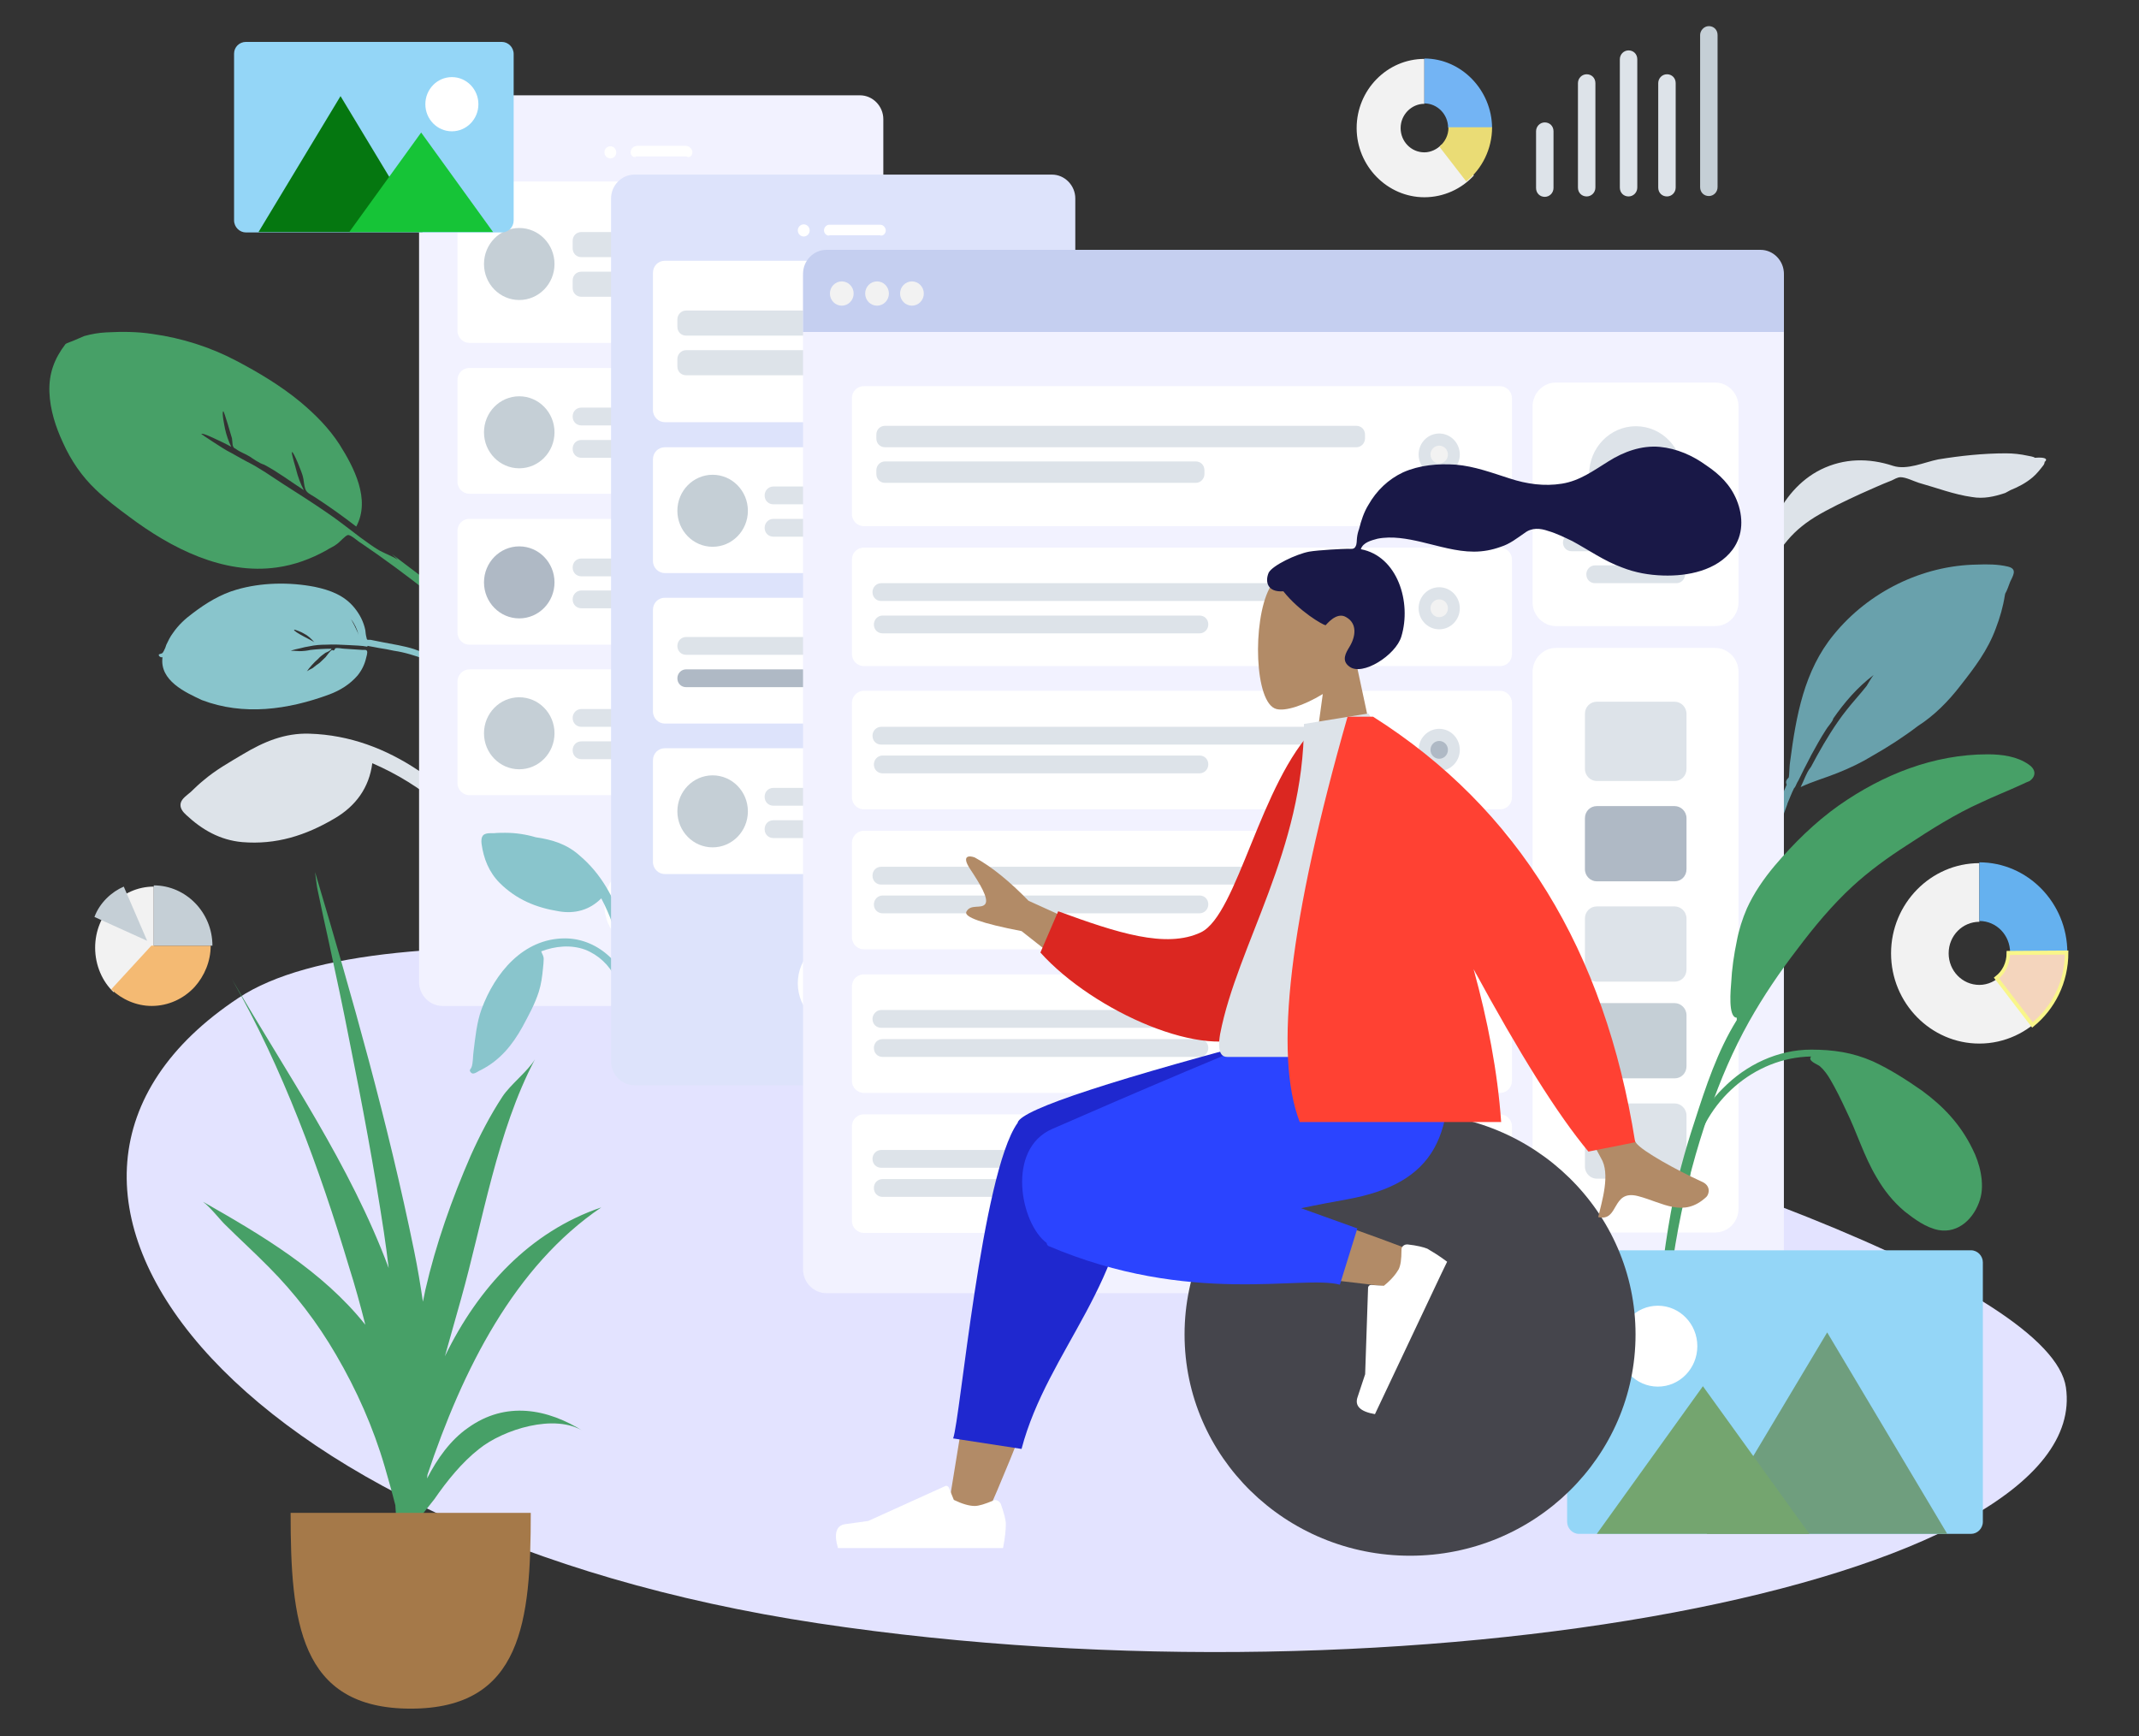 <?xml version="1.0" encoding="utf-8"?>
<svg viewBox="0 0 690 560" style="enable-background:new 0 0 1920 1080;" xmlns="http://www.w3.org/2000/svg">
  <rect x="0" y="0" width="690" height="560" fill="#333333" stroke="none"/>
  <defs>
    <style type="text/css">
      .st95{fill:#DDE3E9;}
      .st96{fill:#47A067;}
      .st97{fill:#69A1AC;}
      .st98{fill:#89C5CC;}
      .st99{fill:#E3E3FF;}
      .st100{fill:#F2F2FF;}
      .st101{fill:#FFFFFF;}
      .st102{fill:#C5CFD6;}
      .st103{fill:#AFB9C5;}
      .st104{fill:#DDE3FB;}
      .st105{fill:#F2F2F2;}
      .st106{fill:#C5CFF0;}
      .st107{fill:#A57949;}
      .st108{fill:#F4BA73;}
      .st109{fill:#65B1EF;}
      .st110{fill:#F4D5BD;stroke:#F9F68A;stroke-miterlimit:10;}
      .st111{fill:#73B4F4;}
      .st112{fill:#EADC75;}
      .st113{fill:#94D6F7;}
      .st114{fill:#057710;}
      .st115{fill:#16C437;}
      .st116{fill:#6F9E7E;}
      .st117{fill:#74A56F;}
      .st118{fill:#B28B67;}
      .st119{fill:#191847;}
      .st120{fill:#45454C;}
      .st121{fill:#1F28CF;}
      .st122{fill:#2B44FF;}
      .st123{fill:#DB2721;}
      .st124{fill:#FF4133;}
    </style>
  </defs>
  <g style="" transform="matrix(1.126, 0, 0, 1.305, -1284.59, -352.012)">
    <g style="pointer-events: none;">
      <title>Group 3</title>
      <desc>Created with Sketch.</desc>
      <path id="Twisted-Leaf_1_" class="st95" d="M1723.8,382.9c-0.4-0.3-1.5-0.4-2-0.5c-2.1-0.4-4.2-0.6-6.3-0.6 c-6.5,0-13,0.6-19.4,1.5c-4,0.7-8.9,2.7-12.9,1.6c-7-2-14.1-1.9-20.7,0.9c-6.1,2.6-10.7,7.4-13.3,12.6c-0.4,0.8-2.1,3.7-2.5,5.7 c-0.2,0.5-0.4,0.8-0.6,1.2c-0.5,1.1-0.9,2.4-1.3,3.5c-0.2,0.6-0.6,1.6-0.1,1.9c-0.8,1.3-1.6,2.8-2.2,4.2 c-1.8,4.2-3.7,8.8-4.4,13.3c-0.2,1.7-0.2,3.3,0,4.9c0.1,0.8,0.1,2.5,0.7,3.1c1.3,1.3,2-0.6,1.9-1.4c-1.1-6.7,1.1-13,3.7-19.3 c1.7-4.1,4.5-7.8,7.6-11.2c2.5-2.8,5.2-4.8,8.7-6.7c4.2-2.2,8.7-4,13.2-5.8c2.9-1.1,5.9-2.3,8.9-3.3c0.7-0.3,1.7-0.8,2.5-0.8 c1.6,0,3.8,1,5.3,1.4c5,1.2,10.1,2.9,15.2,3.5c3.3,0.5,6.4-0.1,9.5-1c0.3-0.1,0.8-0.4,1.5-0.7c2.3-0.8,4.5-1.8,6.4-3.2 c1.1-0.8,2.1-1.9,3-2.9c0.3-0.3,0.4-0.7,0.4-0.9c0.2-0.1,0.3-0.2,0.4-0.4C1727.2,382.8,1725.2,382.8,1723.8,382.9"/>
      <path id="Fill-16_1_" class="st95" d="M1199.2,462.6c-1.3,0.9-2.5,1.9-3.7,2.9c-0.9,0.7-2.6,1.6-2.9,2.8c-0.3,1.2,0.7,2.2,1.6,2.9 c4.6,3.7,9.7,6.2,16,6.7c9.7,0.7,18.2-1.6,26.6-5.9c5.9-3,9.8-7.5,10.7-13.6c7,2.6,13.8,6.2,19.6,10.5c2.9,2.1,5.3,4.6,7.6,7.2 c1.5,1.7,2.9,3.4,4.2,5.2c0.6,0.8,1.2,2.1,2.1,2.7c1.1,0.6,2.4-0.3,2.4-1.4c-0.1-0.9-1.2-2-1.7-2.7c-0.9-1.2-1.7-2.5-2.6-3.6 c-1.5-2-3-3.8-4.7-5.7c-3.8-4.1-8.5-7.4-13.5-10.3c-9.5-5.5-19.9-8.9-31.4-9.2c-7.1-0.2-13.1,2-19.1,5.1 C1206.5,458.2,1202.6,460.1,1199.2,462.6"/>
      <path id="Leaf_1_" class="st96" d="M1291.2,436c-7.4-6.7-14.8-13.4-23.1-19.3c-4.9-3.5-10-6.7-15-10c0.6,0.5,1.2,0.9,1.7,1.4 c-1.6-0.9-3.6-1.5-5.3-2.3c-1.8-0.9-3.6-2.1-5.4-3.2c-3.4-2.2-6.7-4.5-10.2-6.5c-3.9-2.3-7.9-4.5-11.9-6.7 c-3.4-1.9-6.8-4-10.3-5.5c-2-0.9-3.9-1.9-5.9-2.8c-0.7-0.3-7.3-4-7.3-4.1c0.4-0.3,3.7,1.1,4.2,1.3c1.5,0.6,3,1.2,4.4,1.9 c-0.8-1.4-1.4-2.9-1.8-4.5c-0.1-0.5-1-4-0.5-4.3c0.2-0.2,2.3,6.1,2.5,6.7c0.1,0.5,0.1,1.1,0.2,1.7c0.3,0.7,0.3,0.6,0.9,0.9 c1.2,0.8,2.7,1.2,4,1.9c0.7,0.4,2.8,1.7,4.1,2c3.8,1.7,7.8,4.3,11.4,6.3c-1-1.6-1.7-3.3-2.2-5c-0.1-0.5-1.5-4.2-1.2-4.4 c0.4-0.3,3,5.4,3.1,6c0.3,0.9,0.3,2.1,0.7,3.1c0.4,1,1.6,1.4,2.7,2c4.1,2.3,8,4.7,11.9,7.3c4.2-6.7-0.7-14.7-4.8-20.3 c-3-4-6.9-7.4-11.2-10.5c-5.6-4-12-7.3-18.4-10.2c-7.5-3.4-15.6-5.6-23.9-6.6c-4.4-0.6-8.9-0.6-13.3-0.4c-2.2,0.1-4.2,0.4-6.3,0.9 c-0.9,0.3-1.8,0.7-2.7,1c-0.7,0.3-2.3,0.7-2.7,1c-3.2,3.6-4.8,7.3-4.6,11.9c0.2,4.4,1.8,8.6,3.9,12.5c2.3,4.4,5.4,8.3,9.3,11.5 c3,2.5,6.4,4.7,9.7,6.8c11.9,7.7,26.9,14.4,42.3,12.5c5-0.6,9.7-2.1,14.1-4.2c1-0.6,2.1-0.9,3.1-1.6c0.7-0.4,2.4-2.1,3.1-2.2 c0.9-0.1,2.9,1.6,3.8,2c6.5,3.8,12.9,7.9,19.1,12.1c6.6,4.5,12.9,9.2,19,14.2c2.6,2.1,5.2,4.3,7.7,6.5c0.6,0.6,2,2.4,3.1,2.5 c0.7,0.1,1.1-0.5,1-0.9C1294.2,438.2,1292,436.7,1291.2,436"/>
      <path id="Fill-10_1_" class="st97" d="M1716.1,409.8c-2.9-0.6-6-0.6-8.9-0.5c-15.6,0.2-31,6.7-41,17.3 c-8.5,8.9-10.8,20.1-12.5,31.3c-0.2,1.1-0.2,2.2-0.3,3.3c0,0.3-0.1,0.5-0.1,0.7c-0.7,0.6-1,1.1-0.6,1.8c-1.5,2.9-2.7,5.8-3.8,8.6 c-3.1,8.7-6.3,17.8-4.3,27.1c0.5-5,1.4-10.3,2.6-15.3c0.1-0.3,0.1-0.6,0.2-0.9v-0.1c0.4-1.5,0.9-3,1.6-4.6l0,0 c0.1-0.2,0.2-0.4,0.3-0.6c0.2-0.5,0.4-0.8,0.6-1.1c0.1-0.1,0.1-0.3,0.2-0.5c0.9-2,1.3-4.4,2.2-6.4c0.2-0.5,0.4-0.9,0.6-1.4v-0.1 c0.6-1.2,1.2-2.6,1.9-3.8c0.4-0.3,0.6-0.9,0.9-1.4c0.1-0.1,0.6-0.9,0.8-1.3c0.4-0.7,0.8-1.4,1.2-2.1l0,0c0.4-0.7,0.8-1.3,1.2-2 c0.1-0.2,0.2-0.3,0.3-0.5c0.2-0.3,0.3-0.5,0.4-0.7c1.4-2.2,2.8-4.4,4.3-6.4c0.5-0.8,1.8-1.9,2.1-2.7v-0.1c3.3-4.1,7-7.8,11.6-10.8 c-0.6,0.6-1.7,2.3-2,2.7c-0.9,1-2,2.1-3,3.1c-1.8,1.8-3.6,3.7-5.2,5.7c-2.9,3.6-5.4,7.4-7.8,11.3c0,0-0.1,0-0.1,0.1 c-1.2,1.3-1.9,3.3-2.8,4.8c3.4-1.4,7.2-2.3,10.6-3.5c3.5-1.2,6.9-2.6,10.1-4.3c4.3-2.1,8.8-4.6,12.9-7.3c4.7-2.6,8.7-6.1,12.1-9.9 c4.1-4.5,7.9-8.8,10.2-14.2c1.2-2.7,2.1-5.4,2.6-8.2c0-0.1,0.1-0.3,0.1-0.4c0.6-0.9,1-2,1.4-2.9 C1717.4,412.2,1719,410.4,1716.1,409.8"/>
      <path class="st98" d="M1230.9,428.5c-0.9-0.9-1.9-1.7-3.1-2.2c-0.3-0.2-2.5-1-2.7-0.9C1224.8,425.9,1230.6,428.2,1230.9,428.5 M1241.4,422.8c0,0,0.8,1.2,1,1.6c0.4,0.8,0.9,1.5,1.2,2.3C1243.1,425.2,1242.5,424,1241.4,422.8 M1187.4,432.2 c-0.7,0.2-1.6-0.7-0.7-0.8c0.8-0.2,0.7-0.2,1.1-0.8c0.3-0.5,0.5-0.9,0.7-1.5c0.5-0.9,1.1-2,1.9-2.9c1.6-2,3.5-3.5,5.7-4.9 c3.8-2.5,8-4.7,12.5-5.8c7.1-1.8,15.2-1.9,22.4-0.7c4.4,0.8,8.5,2.1,11.4,5.2c1.5,1.6,2.6,3.4,3.1,5.5c0.1,0.6,0.1,1.1,0.3,1.7 c0.2,0.8,0.1,0.7,1.2,0.7c1.2,0.2,2.3,0.4,3.5,0.6c3,0.5,6.1,0.9,9,1.7c1,0.3,1.9,0.6,2.8,0.9c0.7,0.3,3.5,1,3.8,1.9 c0.6,1.3-1.3,0.7-1.9,0.5c-0.5-0.3-1-0.6-1.6-0.7c-1.3-0.6-2.8-0.9-4.2-1.3c-1.6-0.4-3.1-0.7-4.7-0.9c-1.5-0.3-2.9-0.5-4.4-0.7 c-0.8-0.1-1.6-0.3-2.5-0.4c-0.3,0-0.8-0.3-0.7,0.1c-1.7-0.3-3.6-0.3-5.4-0.4c-2.2-0.1-4.3-0.2-6.5-0.1c-1.6,0-3.1,0.1-4.7,0.4 c-0.9,0.1-1.8,0.3-2.7,0.5c-0.5,0.1-2.4,0.4-2.7,0.7c0.1-0.2,2.2,0,2.5,0c1.1,0,2.2-0.1,3.2-0.3c2-0.2,4-0.3,6-0.3 c0,0.4-1.4,0.9-1.7,1c-0.8,0.5-1.5,0.9-2.1,1.5c-1.2,0.9-2.6,2.2-3.4,3.3c0.2-0.4,1.4-0.8,1.8-1c0.7-0.5,1.3-0.9,2-1.3 c0.6-0.5,1.1-0.9,1.7-1.4c0.6-0.6,1.2-1.5,1.9-1.8c0,0,0.3,0.2,0.5,0.1c0.2-0.1,0.4-0.5,0.4-0.5c0.7-0.2,1.9,0.1,2.6,0.1 c1.8,0.1,3.5,0.2,5.3,0.3c0.6,0,1-0.1,1.2,0.3s-0.2,1.4-0.3,1.8c-0.4,1.5-1.2,2.9-2.4,4.2c-2.2,2.2-5,3.7-8.1,4.7 c-11.9,3.8-24.6,5.3-36.5,1.4C1194,440.9,1186.5,438,1187.4,432.2"/>
      <path id="Background-Shape_1_" class="st99" d="M1732.7,612.7c8.1,48.6-188.4,80.3-357.5,58.3c-169.1-22-246.7-108.6-166-154.6 C1289.9,470.2,1724.6,564.1,1732.7,612.7z"/>
      <path id="Container_1_" class="st100" d="M1267.6,293.3h119.6c3.7,0,6.7,2.7,6.7,5.9v213.3c0,3.3-3,5.9-6.7,5.9h-119.6 c-3.7,0-6.7-2.7-6.7-5.9V299.3C1260.9,296,1263.9,293.3,1267.6,293.3z"/>
      <ellipse id="Touch_1_" class="st101" cx="1326.6" cy="493.5" rx="12.6" ry="11.2"/>
      <g id="Camera_1_" transform="translate(64, 16)">
        <ellipse id="Lens_1_" class="st101" cx="1251.7" cy="291.4" rx="1.7" ry="1.5"/>
        <path id="Sensor_1_" class="st101" d="M1259.2,289.8h14.3c0.9,0.1,1.7,0.8,1.7,1.6l0,0c0,0.8-0.8,1.5-1.7,1h-14.3 c-0.9,0.5-1.7-0.3-1.7-1l0,0C1257.5,290.5,1258.3,289.9,1259.2,289.8z"/>
      </g>
      <g id="Rows_1_" transform="translate(14, 28)">
        <g id="Row_1_">
          <path id="Background_1_" class="st101" d="M1261.3,286.6h103.3c1.8,0,3.4,1.3,3.4,3v33.9c0,1.7-1.5,3-3.4,3h-103.3 c-1.8,0-3.4-1.3-3.4-3v-33.9C1257.9,287.9,1259.4,286.6,1261.3,286.6z"/>
          <g id="Text_1_" transform="translate(39, 16.2)">
            <path id="Name_1_" class="st95" d="M1254.4,282.9h56c1.4,0,2.5,0.9,2.5,2.2v1.8c0,1.2-1.1,2.2-2.5,2.2h-56 c-1.4,0-2.5-0.9-2.5-2.2v-1.8C1251.9,283.8,1253,282.9,1254.4,282.9z"/>
            <path class="st95" d="M1254.4,292.7h36c1.4,0,2.5,0.9,2.5,2.2v1.8c0,1.2-1.1,2.2-2.5,2.2h-36c-1.4,0-2.5-0.9-2.5-2.2v-1.8 C1251.9,293.6,1253,292.7,1254.4,292.7z"/>
          </g>
          <ellipse id="Avatar_1_" class="st102" cx="1275.6" cy="307" rx="10.1" ry="8.9"/>
        </g>
        <g transform="translate(0, 62)">
          <path class="st101" d="M1261.3,270.7h103.3c1.8,0,3.4,1.3,3.4,3v25.1c0,1.7-1.5,3-3.4,3h-103.3c-1.8,0-3.4-1.3-3.4-3v-25.1 C1257.9,272,1259.4,270.7,1261.3,270.7z"/>
          <g transform="translate(39, 12.6)">
            <path class="st95" d="M1254.4,267.9h56c1.4,0,2.5,0.9,2.5,2.2l0,0c0,1.2-1.1,2.2-2.5,2.2h-56c-1.4,0-2.5-0.9-2.5-2.2l0,0 C1251.9,268.8,1253,267.9,1254.4,267.9z"/>
            <path class="st95" d="M1254.4,275.9h36c1.4,0,2.5,0.9,2.5,2.2l0,0c0,1.2-1.1,2.2-2.5,2.2h-36c-1.4,0-2.5-0.9-2.5-2.2l0,0 C1251.9,276.8,1253,275.9,1254.4,275.9z"/>
          </g>
          <ellipse class="st102" cx="1275.6" cy="286.6" rx="10.1" ry="8.9"/>
        </g>
        <g transform="translate(0, 112)">
          <path class="st101" d="M1261.3,258h103.3c1.8,0,3.4,1.3,3.4,3v25.1c0,1.7-1.5,3-3.4,3h-103.3c-1.8,0-3.4-1.3-3.4-3V261 C1257.9,259.3,1259.4,258,1261.3,258z"/>
          <g transform="translate(39, 12.6)">
            <path class="st95" d="M1254.4,255.2h56c1.4,0,2.5,0.9,2.5,2.2l0,0c0,1.2-1.1,2.2-2.5,2.2h-56c-1.4,0-2.5-0.9-2.5-2.2l0,0 C1251.9,256.1,1253,255.2,1254.4,255.2z"/>
            <path class="st95" d="M1254.4,263.1h36c1.4,0,2.5,0.9,2.5,2.2l0,0c0,1.2-1.1,2.2-2.5,2.2h-36c-1.4,0-2.5-0.9-2.5-2.2l0,0 C1251.9,264.1,1253,263.1,1254.4,263.1z"/>
          </g>
          <ellipse class="st103" cx="1275.6" cy="273.7" rx="10.1" ry="8.9"/>
        </g>
        <g transform="translate(0, 162)">
          <path class="st101" d="M1261.3,245.2h103.3c1.8,0,3.4,1.3,3.4,3v25.1c0,1.7-1.5,3-3.4,3h-103.3c-1.8,0-3.4-1.3-3.4-3v-25.1 C1257.9,246.6,1259.4,245.2,1261.3,245.2z"/>
          <g transform="translate(39, 12.6)">
            <path class="st95" d="M1254.4,242.4h56c1.4,0,2.5,0.9,2.5,2.2l0,0c0,1.2-1.1,2.2-2.5,2.2h-56c-1.4,0-2.5-0.9-2.5-2.2l0,0 C1251.9,243.4,1253,242.4,1254.4,242.4z"/>
            <path class="st95" d="M1254.4,250.4h36c1.4,0,2.5,0.9,2.5,2.2l0,0c0,1.2-1.1,2.2-2.5,2.2h-36c-1.4,0-2.5-0.9-2.5-2.2l0,0 C1251.9,251.3,1253,250.4,1254.4,250.4z"/>
          </g>
          <ellipse class="st102" cx="1275.6" cy="261" rx="10.1" ry="8.9"/>
        </g>
      </g>
      <g id="Group_1_" transform="translate(0, 218)">
        <path class="st98" d="M1285.6,257.6c-1.1,0-2.2,0-3.3,0.1c-0.8,0-2.1-0.1-2.9,0.4c-0.7,0.5-0.7,1.5-0.6,2.2 c0.6,3.7,2.1,7,5.2,9.7c4.8,4.1,10.4,6.1,16.9,7c4.6,0.7,8.9-0.3,12.2-3.2c2.5,4.1,4.4,8.6,5.3,13.1c0.5,2.2,0.6,4.5,0.5,6.7 c-0.1,1.4-0.1,2.9-0.3,4.5c-0.1,0.7-0.4,1.6-0.2,2.2c0.3,0.7,1.4,0.8,1.9,0.2c0.4-0.6,0.3-1.5,0.4-2c0.1-0.9,0.3-2,0.4-2.9 c0.2-1.6,0.3-3.2,0.3-4.8c0-3.6-0.9-7.2-2.2-10.6c-2.4-6.6-6.2-12.5-12.2-16.9c-3.7-2.9-7.9-4-12.7-4.6 C1291.6,258,1288.6,257.6,1285.6,257.6"/>
        <path id="Fill-18_1_" class="st98" d="M1302.7,283.7c-12,0-20.1,8.6-23.9,17.5c-1.4,3.3-1.8,7.1-2.3,10.5 c-0.2,1.1-0.1,2.9-0.6,3.9c-0.2,0.4-0.6,0.6-0.4,0.9c0.1,0.3,0.4,0.5,0.7,0.6c0.8,0.1,1.8-0.7,2.5-0.9c5.4-2.4,8.9-6.1,11.8-10.6 c1.8-2.9,3.6-5.7,4.7-8.7c0.7-1.9,1-3.9,1.2-5.8c0.1-0.8,0.2-1.6,0.2-2.3c0-0.8-0.4-1.1-0.7-1.9c4-1.3,8.5-1.7,12.6-0.4 c3.8,1.3,6.9,3.8,8.6,6.9c0.4,0.8,0.8,1.7,1.1,2.6c0.2,0.6,0.2,1.3,0.5,1.9c0.8,1.2,2.3,0.5,2.2-0.8c-0.4-3.3-2.5-6.6-5.2-8.7 C1312.1,285.4,1307.5,283.7,1302.7,283.7"/>
      </g>
      <path class="st104" d="M1322.6,312.9h119.6c3.7,0,6.7,2.7,6.7,5.9v213.3c0,3.3-3,5.9-6.7,5.9h-119.6c-3.7,0-6.7-2.7-6.7-5.9V318.8 C1315.9,315.6,1318.9,312.9,1322.6,312.9z"/>
      <ellipse class="st101" cx="1382" cy="512.8" rx="12.6" ry="11.2"/>
      <g transform="translate(112, 16)">
        <ellipse class="st101" cx="1259.1" cy="310.7" rx="1.7" ry="1.5"/>
        <path class="st101" d="M1266.6,309.3h14.3c0.9-0.1,1.7,0.7,1.7,1.4l0,0c0,0.8-0.8,1.5-1.7,1.2h-14.3c-0.9,0.3-1.7-0.5-1.7-1.2 l0,0C1264.9,309.9,1265.7,309.2,1266.6,309.3z"/>
      </g>
      <g transform="translate(62, 28)">
        <g>
          <path class="st101" d="M1269.3,306.2h103.3c1.8,0,3.4,1.3,3.4,3v33.9c0,1.7-1.5,3-3.4,3h-103.3c-1.8,0-3.4-1.3-3.4-3v-33.9 C1265.9,307.5,1267.4,306.2,1269.3,306.2z"/>
          <g id="Text-Stuff_1_" transform="translate(9, 16.2)">
            <path id="Label_1_" class="st95" d="M1266.4,302.3h56c1.4,0,2.5,0.9,2.5,2.2v1.8c0,1.2-1.1,2.2-2.5,2.2h-56 c-1.4,0-2.5-0.9-2.5-2.2v-1.8C1263.9,303.3,1265,302.3,1266.4,302.3z"/>
            <path class="st95" d="M1266.4,312.1h36c1.4,0,2.5,0.9,2.5,2.2v1.8c0,1.2-1.1,2.2-2.5,2.2h-36c-1.4,0-2.5-0.9-2.5-2.2v-1.8 C1263.9,313.1,1265,312.1,1266.4,312.1z"/>
          </g>
          <g id="Check_1_" transform="translate(110, 20)">
            <ellipse class="st95" cx="1253.6" cy="306.2" rx="5.9" ry="5.2"/>
            <ellipse id="Indicator_1_" class="st105" cx="1253.6" cy="306.2" rx="2.5" ry="2.2"/>
          </g>
        </g>
        <g transform="translate(0, 62)">
          <path class="st101" d="M1269.3,290.3h103.3c1.8,0,3.4,1.3,3.4,3v25.1c0,1.7-1.5,3-3.4,3h-103.3c-1.8,0-3.4-1.3-3.4-3v-25.1 C1265.9,291.6,1267.4,290.3,1269.3,290.3z"/>
          <g transform="translate(39, 12.6)">
            <path class="st95" d="M1261.4,287.4h56c1.4,0,2.5,0.9,2.5,2.2l0,0c0,1.2-1.1,2.2-2.5,2.2h-56c-1.4,0-2.5-0.9-2.5-2.2l0,0 C1258.9,288.4,1260,287.4,1261.4,287.4z"/>
            <path class="st95" d="M1261.4,295.4h36c1.4,0,2.5,0.9,2.5,2.2l0,0c0,1.2-1.1,2.2-2.5,2.2h-36c-1.4,0-2.5-0.9-2.5-2.2l0,0 C1258.9,296.4,1260,295.4,1261.4,295.4z"/>
          </g>
          <ellipse class="st102" cx="1283" cy="306" rx="10.1" ry="8.9"/>
        </g>
        <g transform="translate(0, 112)">
          <path class="st101" d="M1269.3,277.5h103.3c1.8,0,3.4,1.3,3.4,3v25.1c0,1.7-1.5,3-3.4,3h-103.3c-1.8,0-3.4-1.3-3.4-3v-25.1 C1265.9,278.8,1267.4,277.5,1269.3,277.5z"/>
          <g transform="translate(9, 12.6)">
            <path class="st95" d="M1266.4,274.6h56c1.4,0,2.5,0.9,2.5,2.2l0,0c0,1.2-1.1,2.2-2.5,2.2h-56c-1.4,0-2.5-0.9-2.5-2.2l0,0 C1263.9,275.6,1265,274.6,1266.4,274.6z"/>
            <path class="st103" d="M1266.4,282.6h36c1.4,0,2.5,0.9,2.5,2.2l0,0c0,1.2-1.1,2.2-2.5,2.2h-36c-1.4,0-2.5-0.9-2.5-2.2l0,0 C1263.9,283.6,1265,282.6,1266.4,282.6z"/>
          </g>
          <g transform="translate(110, 14)">
            <ellipse class="st95" cx="1253.6" cy="279.2" rx="5.9" ry="5.2"/>
            <ellipse class="st105" cx="1253.6" cy="279.2" rx="2.5" ry="2.2"/>
          </g>
        </g>
        <g transform="translate(0, 162)">
          <path class="st101" d="M1269.3,264.7h103.3c1.8,0,3.4,1.3,3.4,3v25.1c0,1.7-1.5,3-3.4,3h-103.3c-1.8,0-3.4-1.3-3.4-3v-25.1 C1265.9,266,1267.4,264.7,1269.3,264.7z"/>
          <g transform="translate(39, 12.6)">
            <path class="st95" d="M1261.4,261.9h56c1.4,0,2.5,0.9,2.5,2.2l0,0c0,1.2-1.1,2.2-2.5,2.2h-56c-1.4,0-2.5-0.9-2.5-2.2l0,0 C1258.9,262.8,1260,261.9,1261.4,261.9z"/>
            <path class="st95" d="M1261.4,269.9h36c1.4,0,2.5,0.9,2.5,2.2l0,0c0,1.2-1.1,2.2-2.5,2.2h-36c-1.4,0-2.5-0.9-2.5-2.2l0,0 C1258.9,270.8,1260,269.9,1261.4,269.9z"/>
          </g>
          <ellipse class="st102" cx="1283" cy="280.3" rx="10.1" ry="8.9"/>
        </g>
      </g>
      <path class="st100" d="M1377.6,332.4h267.6c3.7,0,6.7,2.7,6.7,5.9v245.2c0,3.3-3,5.9-6.7,5.9h-267.6c-3.7,0-6.7-2.7-6.7-5.9V338.3 C1370.9,335,1373.9,332.4,1377.6,332.4z"/>
      <path class="st101" d="M1586.6,364.3h45.6c3.7,0,6.7,2.7,6.7,5.9v48.4c0,3.3-3,5.9-6.7,5.9h-45.6c-3.7,0-6.7-2.7-6.7-5.9v-48.4 C1579.9,367,1582.9,364.3,1586.6,364.3z"/>
      <g id="Profile-Info_1_" transform="translate(259, 58)">
        <ellipse class="st95" cx="1350.5" cy="329" rx="13.4" ry="11.9"/>
        <path class="st95" d="M1332.1,343.6h36.7c1.4,0,2.5,0.9,2.5,2.2l0,0c0,1.2-1.1,2.2-2.5,2.2h-36.7c-1.4,0-2.5-0.9-2.5-2.2l0,0 C1329.7,344.5,1330.8,343.6,1332.1,343.6z"/>
        <path class="st95" d="M1338.8,351.5h23.3c1.4,0,2.5,0.9,2.5,2.2l0,0c0,1.2-1.1,2.2-2.5,2.2h-23.3c-1.4,0-2.5-0.9-2.5-2.2l0,0 C1336.3,352.5,1337.4,351.5,1338.8,351.5z"/>
      </g>
      <path id="Header_1_" class="st106" d="M1377.6,331.5h267.6c3.7,0,6.7,2.7,6.7,5.9v14.4h-281v-14.4 C1370.9,334.2,1373.9,331.5,1377.6,331.5z"/>
      <g id="Buttons_1_" transform="translate(9, 10)">
        <ellipse id="buttons_1_" class="st105" cx="1373" cy="332.3" rx="3.4" ry="3"/>
        <ellipse class="st105" cx="1383.1" cy="332.3" rx="3.4" ry="3"/>
        <ellipse class="st105" cx="1393.1" cy="332.3" rx="3.4" ry="3"/>
      </g>
      <g id="Components_1_" transform="translate(249, 132)">
        <path class="st101" d="M1337.6,297.9h45.6c3.7,0,6.7,2.7,6.7,5.9v132.7c0,3.3-3,5.9-6.7,5.9h-45.6c-3.7,0-6.7-2.7-6.7-5.9V303.9 C1330.9,300.6,1333.9,297.9,1337.6,297.9z"/>
        <g transform="translate(18, 18)">
          <path id="Data_1_" class="st95" d="M1331.3,293.2h22.3c1.8,0,3.4,1.3,3.4,3v13.6c0,1.7-1.5,3-3.4,3h-22.3c-1.8,0-3.4-1.3-3.4-3 v-13.6C1327.9,294.5,1329.4,293.2,1331.3,293.2z"/>
          <path class="st103" d="M1331.3,319h22.3c1.8,0,3.4,1.3,3.4,3v12.6c0,1.7-1.5,3-3.4,3h-22.3c-1.8,0-3.4-1.3-3.4-3v-12.6 C1327.9,320.3,1329.4,319,1331.3,319z"/>
          <path class="st95" d="M1331.3,343.8h22.3c1.8,0,3.4,1.3,3.4,3v12.6c0,1.7-1.5,3-3.4,3h-22.3c-1.8,0-3.4-1.3-3.4-3v-12.6 C1327.9,345.1,1329.4,343.8,1331.3,343.8z"/>
          <path class="st95" d="M1331.3,392.5h22.3c1.8,0,3.4,1.3,3.4,3v12.6c0,1.7-1.5,3-3.4,3h-22.3c-1.8,0-3.4-1.3-3.4-3v-12.6 C1327.9,393.9,1329.4,392.5,1331.3,392.5z"/>
          <path class="st102" d="M1331.3,367.7h22.3c1.8,0,3.4,1.3,3.4,3v12.6c0,1.7-1.5,3-3.4,3h-22.3c-1.8,0-3.4-1.3-3.4-3v-12.6 C1327.9,369.1,1329.4,367.7,1331.3,367.7z"/>
        </g>
      </g>
      <g transform="translate(16, 44)">
        <g>
          <path class="st101" d="M1372.3,321.2h182.3c1.8,0,3.4,1.3,3.4,3v28.6c0,1.7-1.5,3-3.4,3h-182.3c-1.8,0-3.4-1.3-3.4-3v-28.6 C1368.9,322.5,1370.4,321.2,1372.3,321.2z"/>
          <g transform="translate(9, 14.1)">
            <path class="st95" d="M1369.4,316.9h135c1.4,0,2.5,0.9,2.5,2.2v0.9c0,1.2-1.1,2.2-2.5,2.2h-135c-1.4,0-2.5-0.9-2.5-2.2v-0.9 C1366.9,317.8,1368,316.9,1369.4,316.9z"/>
            <path class="st95" d="M1369.4,325.7h89c1.4,0,2.5,0.9,2.5,2.2v0.9c0,1.2-1.1,2.2-2.5,2.2h-89c-1.4,0-2.5-0.9-2.5-2.2v-0.9 C1366.9,326.7,1368,325.7,1369.4,325.7z"/>
          </g>
          <g transform="translate(193.954, 16.5)">
            <ellipse class="st95" cx="1343.2" cy="321.6" rx="5.9" ry="5.2"/>
            <ellipse class="st105" cx="1343.2" cy="321.6" rx="2.5" ry="2.2"/>
          </g>
        </g>
        <g transform="translate(0, 55)">
          <path class="st101" d="M1372.3,306.1h182.3c1.8,0,3.4,1.3,3.4,3v23.3c0,1.7-1.5,3-3.4,3h-182.3c-1.8,0-3.4-1.3-3.4-3v-23.3 C1368.9,307.4,1370.4,306.1,1372.3,306.1z"/>
          <g transform="translate(9, 11.7)">
            <path class="st95" d="M1368.3,303.2H1506c1.4,0,2.5,0.9,2.5,2.2l0,0c0,1.2-1.1,2.2-2.5,2.2h-137.7c-1.4,0-2.5-0.9-2.5-2.2l0,0 C1365.8,304.2,1366.9,303.2,1368.3,303.2z"/>
            <path class="st95" d="M1368.7,311.2h90.8c1.4,0,2.5,0.9,2.5,2.2l0,0c0,1.2-1.1,2.2-2.5,2.2h-90.8c-1.4,0-2.5-0.9-2.5-2.2l0,0 C1366.2,312.2,1367.3,311.2,1368.7,311.2z"/>
          </g>
          <g transform="translate(193.954, 12.5)">
            <ellipse class="st95" cx="1343.2" cy="308.6" rx="5.9" ry="5.2"/>
            <ellipse class="st105" cx="1343.2" cy="308.6" rx="2.5" ry="2.2"/>
          </g>
        </g>
        <g transform="translate(0, 102)">
          <path class="st101" d="M1372.3,294.5h182.3c1.8,0,3.4,1.3,3.4,3v23.3c0,1.7-1.5,3-3.4,3h-182.3c-1.8,0-3.4-1.3-3.4-3v-23.3 C1368.9,295.9,1370.4,294.5,1372.3,294.5z"/>
          <g transform="translate(9, 11.7)">
            <path class="st95" d="M1368.3,291.7H1506c1.4,0,2.5,0.9,2.5,2.2l0,0c0,1.2-1.1,2.2-2.5,2.2h-137.7c-1.4,0-2.5-0.9-2.5-2.2l0,0 C1365.8,292.7,1366.9,291.7,1368.3,291.7z"/>
            <path class="st95" d="M1368.7,298.8h90.8c1.4,0,2.5,0.9,2.5,2.2l0,0c0,1.2-1.1,2.2-2.5,2.2h-90.8c-1.4,0-2.5-0.9-2.5-2.2l0,0 C1366.2,299.8,1367.3,298.8,1368.7,298.8z"/>
          </g>
          <g transform="translate(193.954, 12.5)">
            <ellipse class="st95" cx="1343.2" cy="296.6" rx="5.9" ry="5.2"/>
            <ellipse class="st103" cx="1343.2" cy="296.6" rx="2.5" ry="2.2"/>
          </g>
        </g>
        <g transform="translate(0, 243)">
          <path class="st101" d="M1372.3,258.2h182.3c1.8,0,3.4,1.3,3.4,3v23.3c0,1.7-1.5,3-3.4,3h-182.3c-1.8,0-3.4-1.3-3.4-3v-23.3 C1368.9,259.5,1370.4,258.2,1372.3,258.2z"/>
          <g transform="translate(9, 11.7)">
            <path class="st95" d="M1368.3,255.3H1506c1.4,0,2.5,0.9,2.5,2.2l0,0c0,1.2-1.1,2.2-2.5,2.2h-137.7c-1.4,0-2.5-0.9-2.5-2.2l0,0 C1365.8,256.3,1366.9,255.3,1368.3,255.3z"/>
            <path class="st95" d="M1368.7,262.5h90.8c1.4,0,2.5,0.9,2.5,2.2l0,0c0,1.2-1.1,2.2-2.5,2.2h-90.8c-1.4,0-2.5-0.9-2.5-2.2l0,0 C1366.2,263.4,1367.3,262.5,1368.7,262.5z"/>
          </g>
          <g transform="translate(193.954, 12.5)">
            <ellipse class="st95" cx="1343.2" cy="260.6" rx="5.9" ry="5.2"/>
            <ellipse class="st105" cx="1343.2" cy="260.6" rx="2.5" ry="2.2"/>
          </g>
        </g>
        <g transform="translate(0, 196)">
          <path class="st101" d="M1372.3,270.6h182.3c1.8,0,3.4,1.3,3.4,3v23.3c0,1.7-1.5,3-3.4,3h-182.3c-1.8,0-3.4-1.3-3.4-3v-23.3 C1368.9,271.9,1370.4,270.6,1372.3,270.6z"/>
          <g transform="translate(9, 11.7)">
            <path class="st95" d="M1368.3,267.7H1506c1.4,0,2.5,0.9,2.5,2.2l0,0c0,1.2-1.1,2.2-2.5,2.2h-137.7c-1.4,0-2.5-0.9-2.5-2.2l0,0 C1365.8,268.8,1366.9,267.7,1368.3,267.7z"/>
            <path class="st95" d="M1368.7,274.9h90.8c1.4,0,2.5,0.9,2.5,2.2l0,0c0,1.2-1.1,2.2-2.5,2.2h-90.8c-1.4,0-2.5-0.9-2.5-2.2l0,0 C1366.2,275.8,1367.3,274.9,1368.7,274.9z"/>
          </g>
          <g transform="translate(193.954, 12.5)">
            <ellipse class="st95" cx="1343.2" cy="272.5" rx="5.9" ry="5.2"/>
            <ellipse class="st105" cx="1343.2" cy="272.5" rx="2.5" ry="2.2"/>
          </g>
        </g>
        <g transform="translate(0, 149)">
          <path class="st101" d="M1372.3,282.1h182.3c1.8,0,3.4,1.3,3.4,3v23.3c0,1.7-1.5,3-3.4,3h-182.3c-1.8,0-3.4-1.3-3.4-3v-23.3 C1368.9,283.5,1370.4,282.1,1372.3,282.1z"/>
          <g transform="translate(9, 11.7)">
            <path class="st95" d="M1368.3,279.3H1506c1.4,0,2.5,0.9,2.5,2.2l0,0c0,1.2-1.1,2.2-2.5,2.2h-137.7c-1.4,0-2.5-0.9-2.5-2.2l0,0 C1365.8,280.2,1366.9,279.3,1368.3,279.3z"/>
            <path class="st95" d="M1368.7,286.4h90.8c1.4,0,2.5,0.9,2.5,2.2l0,0c0,1.2-1.1,2.2-2.5,2.2h-90.8c-1.4,0-2.5-0.9-2.5-2.2l0,0 C1366.2,287.4,1367.3,286.4,1368.7,286.4z"/>
          </g>
          <g transform="translate(193.954, 12.5)">
            <ellipse class="st95" cx="1343.2" cy="284.6" rx="5.9" ry="5.2"/>
            <ellipse class="st105" cx="1343.2" cy="284.6" rx="2.5" ry="2.2"/>
          </g>
        </g>
      </g>
      <path id="Fill-1_1_" class="st96" d="M1722,458.7c-3.3-2-7.7-2.5-11.7-2.5c-15.5,0-30,5-42.6,12.6c-6.9,4.2-13.1,9.5-18.5,15 c-3.1,3.2-5.9,6.7-7.9,10.5c-1.3,2.6-2.3,5.3-2.9,8.1c-0.8,3.3-1.4,6.8-1.6,10.3c-0.1,1.3-1,8.6,1.6,8.6c0,0.2,0,0.4,0,0.6 c-5.5,7.6-8.9,16.5-12.1,25.1c-2.8,7.3-5.2,14.9-6.8,22.5c-2.1,10.1-3.5,20.3-4.1,30.5c-0.1,2.2-0.2,4.5-0.3,6.6 c-0.1,1.9-0.1,3.7-0.2,5.6c-0.1,2.1-0.5,4.6-0.1,6.7c0.3,1.8,2.1,1.5,2.2-0.3c0.1-2.2,0.1-4.4,0.2-6.6c0.1-2.9,0.3-5.8,0.4-8.6 c1.1-20.1,5.3-40.1,13-59c3.1-7.7,6.7-15,11.3-22.1c4.1-6.3,8.9-12.4,13.9-18c4.8-5.5,9.9-10.8,15.8-15.5 c4.8-3.8,10.1-7.1,15.5-10.1c6.9-3.9,13.8-7.7,21.3-10.6c3.9-1.6,7.8-2.9,11.8-4.5c0.7-0.3,1.5-0.6,2.1-0.8 C1724.5,461.4,1723.8,459.7,1722,458.7"/>
      <path id="Fill-20_1_" class="st96" d="M1659.7,529.2c6.3,0,11.9,0.7,17.7,2.9c5,2,9.5,4.5,14,7.2c6.2,3.9,11.1,8.4,14.5,14.4 c2.1,3.5,3.6,8.6,2.2,12.5c-1.6,4.6-6.1,8.5-11.9,7.6c-3.6-0.6-6.9-2.7-9.7-4.6c-3.3-2.4-5.9-5.2-8.1-8.5 c-3.6-5.2-5.6-11.1-8.7-16.5c-1.4-2.6-2.8-5.1-4.5-7.6c-0.8-1.2-1.8-2.4-3-3.3c-0.7-0.5-3.6-1.3-2.5-2.4 c-16.3,0.2-30.7,11.2-33.8,25c-0.3,1.2-0.5,2.6-0.8,3.8c-0.2,0.8-0.1,3.8-0.9,4.4c-1.8,1.1-1.1-2.3-1-2.9c0.2-1.3,0.4-2.6,0.6-3.9 c1.2-7,4.8-13.6,10.6-18.5C1641.1,532.9,1650.2,529.2,1659.7,529.2"/>
      <path id="Fill-19_1_" class="st96" d="M1207.3,511.8c15.7,23.3,33.9,45.9,44.9,71.4c-0.4-3-0.9-6-1.4-9 c-2.8-15.9-6.2-31.6-9.9-47.4c-1.8-8-3.8-16.1-5.8-24c-1.1-4.3-2.2-8.6-3.2-12.8c-0.3-1-0.5-2.9-0.8-4.7 c10.7,31,20.9,62,28.4,93.7c1,4.2,1.8,8.4,2.5,12.5c0.2-0.9,0.5-1.9,0.7-2.9c3-11.3,7.6-22.5,13-33.2c2.6-5,5.6-10,9.1-14.6 c2.2-2.9,7.3-6.3,9.3-9.2c-10.9,17.8-14.9,40-21.2,59.3c-1.5,4.7-3.1,9.4-4.6,14.1c9.5-16.9,24.3-30.8,44.8-36.8 c-24.8,14.5-39.7,40-49.8,66.1c0,0.3-0.1,0.7-0.1,0.9c2.9-4.9,6.7-9.5,11.7-12.5c10.8-6.7,22.8-4.8,33.2,0.9 c-8.2-4.6-23.1-0.5-30,4.3c-4.9,3.3-9.2,7.9-12.8,12.4c-0.9,1-2.1,2.3-3.3,3.6c-1.8,10.2-4.7,20.4-8.8,30.5 c0.7-2.9,0.2-7.5,0.4-9.7c0-0.3,0-0.5,0.1-0.7c-0.6,2.2-1.2,4.5-1.8,6.6c1.2-4.1,1.8-8.5,2.3-12.6c0.1-1.9,0.2-3.7,0.4-5.6 c0-3.5-0.2-7.1-0.5-10.6c-1-3.4-2.1-6.7-3-9.4c-3.3-9.8-8.1-19.1-14-27.8c-5.4-8-11.8-15.2-19.3-21.7c-4-3.5-8.2-6.8-12.3-10.3 c-1.5-1.2-4.2-4.3-6.5-5.8c16.9,8.3,34.2,17.1,46.5,30.4c-1.4-4.8-3-9.8-4.7-14.4C1232.4,558.6,1221.8,533.7,1207.3,511.8z"/>
      <path id="Base_1_" class="st107" d="M1224.1,643.7c0,26.7,2.4,48.4,34.4,48.4s34.4-21.7,34.4-48.4"/>
      <path id="Value_1_" class="st95" d="M1583.4,300L1583.4,300c1.4,0,2.5,0.9,2.5,2.2v14c0,1.2-1.1,2.2-2.5,2.2l0,0 c-1.4,0-2.5-0.9-2.5-2.2v-14C1580.9,301,1582,300,1583.4,300z"/>
      <path class="st95" d="M1595.4,288.1L1595.4,288.1c1.4,0,2.5,0.9,2.5,2.2v25.8c0,1.2-1.1,2.2-2.5,2.2l0,0c-1.4,0-2.5-0.9-2.5-2.2 v-25.8C1592.9,289.1,1594,288.1,1595.4,288.1z"/>
      <path class="st95" d="M1607.4,282.2L1607.4,282.2c1.4,0,2.5,0.9,2.5,2.2v31.7c0,1.2-1.1,2.2-2.5,2.2l0,0c-1.4,0-2.5-0.9-2.5-2.2 v-31.7C1604.9,283.2,1606,282.2,1607.4,282.2z"/>
      <path class="st95" d="M1618.4,288.1L1618.4,288.1c1.4,0,2.5,0.9,2.5,2.2v25.8c0,1.2-1.1,2.2-2.5,2.2l0,0c-1.4,0-2.5-0.9-2.5-2.2 v-25.8C1615.9,289.1,1617,288.1,1618.4,288.1z"/>
      <path class="st102" d="M1630.4,276.2L1630.4,276.2c1.4,0,2.5,0.9,2.5,2.2v37.6c0,1.2-1.1,2.2-2.5,2.2l0,0c-1.4,0-2.5-0.9-2.5-2.2 v-37.6C1627.9,277.3,1629,276.2,1630.4,276.2z"/>
      <path class="st105" d="M1168.1,504c0-8.4,7.6-15.1,16.8-15.1V504l-11.5,11C1170.2,512.4,1168.1,508.4,1168.1,504z"/>
      <path class="st108" d="M1184.2,503.5h17c0,3.9-1.8,7.5-4.6,10.2c-3.1,2.9-7.5,4.7-12.3,4.7c-4.4,0-8.5-1.6-11.6-4.1L1184.2,503.5z "/>
      <path class="st102" d="M1201.7,503.5c0-8.2-7.6-14.9-16.8-14.9v14.9H1201.7z M1176.3,488.9l6.7,13.4l-15.1-5.9 C1169.4,492.9,1172.8,490.2,1176.3,488.9z"/>
      <path class="st105" d="M1714.3,510.7c-1.6,1.5-3.9,2.5-6.4,2.5c-4.9,0-8.8-3.5-8.8-7.8c0-4.4,4-7.8,8.8-7.8v-14.5 c-13.9,0-25.3,10-25.3,22.3c0,12.3,11.4,22.3,25.3,22.3c7.3,0,13.9-2.8,18.4-7.1L1714.3,510.7z"/>
      <path class="st109" d="M1707.9,482.9v14.5c4.9,0,8.8,3.5,8.8,7.8h16.4C1733.1,492.9,1721.7,482.9,1707.9,482.9z"/>
      <path class="st110" d="M1716.2,505.3c0,2.6-1.3,4.8-3.4,6.2l10.3,11.6c6-4.2,9.8-10.6,9.8-17.9L1716.2,505.3L1716.2,505.3 L1716.2,505.3z"/>
      <path class="st105" d="M1553.8,305.5c-1.2,1.1-3,1.9-4.9,1.9c-3.8,0-6.8-2.7-6.8-6s3.1-6,6.8-6v-11.1c-10.7,0-19.4,7.7-19.4,17.1 s8.8,17.1,19.4,17.1c5.6,0,10.7-2.1,14.2-5.4L1553.8,305.5z"/>
      <path class="st111" d="M1548.9,284.2v11.1c3.7,0,6.8,2.7,6.8,6h12.6C1568.2,292,1559.5,284.2,1548.9,284.2z"/>
      <path class="st112" d="M1555.8,301.3c0,1.9-1,3.5-2.6,4.7l7.7,8.6c4.5-3.1,7.4-8,7.4-13.4H1555.8L1555.8,301.3z"/>
      <path id="Fill-35_1_" class="st102" d="M1248.5,318.5L1248.5,318.5L1248.5,318.5"/>
      <path id="Fill-37_1_" class="st102" d="M1248.5,318.5L1248.5,318.5L1248.5,318.5"/>
      <path id="Fill-39_1_" class="st102" d="M1248.6,318.4L1248.6,318.4C1248.5,318.4,1248.5,318.4,1248.6,318.4 C1248.4,318.8,1248.5,318.5,1248.6,318.4"/>
      <path id="Fill-41_1_" class="st102" d="M1248.5,318.4C1248.5,318.5,1248.5,318.5,1248.5,318.4 C1248.5,318.6,1248.5,318.4,1248.5,318.4"/>
      <path id="Fill-43_1_" class="st102" d="M1248.9,318.5L1248.9,318.5L1248.9,318.5z"/>
      <path id="Fill-45_1_" class="st102" d="M1248.5,318.5L1248.5,318.5L1248.5,318.5"/>
      <path id="Fill-47_1_" class="st102" d="M1248.5,318.5C1248.5,318.5,1248.5,318.4,1248.5,318.5"/>
      <path id="Fill-49_1_" class="st102" d="M1248.5,318.5L1248.5,318.5L1248.5,318.5"/>
      <path id="Photo-Background_1_" class="st113" d="M1211.3,280.1h73.3c1.8,0,3.4,1.3,3.4,3v41.1c0,1.7-1.5,3-3.4,3h-73.3 c-1.8,0-3.4-1.3-3.4-3V283C1207.9,281.4,1209.4,280.1,1211.3,280.1z"/>
      <g id="icons8-night_landscape_1_" transform="translate(8, 18)">
        <polygon id="Mountains_1_" class="st114" points="1230.4,275.5 1206.9,309.1 1253.9,309.1 &#9;&#9;&#9;"/>
        <polygon class="st115" points="1253.5,284.5 1232.9,309.1 1274.1,309.1 &#9;&#9;&#9;"/>
      </g>
      <ellipse id="Sun_1_" class="st101" cx="1270.3" cy="295.5" rx="7.6" ry="6.7"/>
      <path class="st102" d="M1648.9,636.3C1648.9,636.4,1649,636.4,1648.9,636.3C1649,636.3,1648.9,636.3,1648.9,636.3"/>
      <path class="st102" d="M1649,636.3L1649,636.3C1649,636.3,1648.9,636.3,1649,636.3"/>
      <path class="st102" d="M1648.9,636.2C1648.9,636.2,1648.9,636.3,1648.9,636.2C1648.9,636.3,1648.9,636.3,1648.9,636.2 C1649.1,636.7,1649,636.4,1648.9,636.2"/>
      <path class="st102" d="M1648.9,636.3L1648.9,636.3C1649,636.5,1648.9,636.3,1648.9,636.3"/>
      <path class="st102" d="M1648.9,636.3L1648.9,636.3L1648.9,636.3z"/>
      <path class="st102" d="M1649,636.3L1649,636.3L1649,636.3"/>
      <path class="st102" d="M1649,636.4C1649,636.4,1648.9,636.3,1649,636.4"/>
      <path class="st102" d="M1649,636.3L1649,636.3C1648.9,636.3,1648.9,636.3,1649,636.3"/>
      <path class="st113" d="M1705.5,578.8h-112.3c-1.8,0-3.4,1.3-3.4,3v64.1c0,1.6,1.5,3,3.4,3h112.3c1.8,0,3.4-1.3,3.4-3v-64.1 C1708.9,580.2,1707.4,578.8,1705.5,578.8z"/>
      <polygon class="st116" points="1664.3,599.1 1698.7,648.9 1629.8,648.9 &#9;&#9;"/>
      <polygon class="st117" points="1628.7,612.4 1659.2,648.9 1598.3,648.9 &#9;&#9;"/>
      <ellipse class="st101" cx="1615.8" cy="602.5" rx="11.3" ry="10"/>
      <g>
        <g id="Head_1_" transform="translate(123, 38)">
          <path id="Shape_1_" class="st118" d="M1406.5,396.1c3.9-4,6.5-8.9,6.1-14.4c-1.3-16-26.3-12.5-31.1-4.5 c-4.9,8.1-4.3,28.4,2,29.8c2.5,0.6,7.8-0.8,13.3-3.7l-3.4,21.4h20.2L1406.5,396.1z"/>
        </g>
        <path id="hair_1_" class="st119" d="M1515.9,406.1c2.7-0.4,9.8-0.7,11.1-0.7c0.8,0,1.8,0.2,2.2-0.6c0.4-0.6,0.3-1.5,0.4-2.1 c0.1-0.8,0.3-1.5,0.6-2.2c0.6-2.1,1.4-4.2,2.7-6c2.3-3.5,5.7-6.3,9.9-8c4.7-1.8,10-2.2,15.1-1.9c5.4,0.4,10.3,2,15.4,3.4 c4.9,1.4,10,2,15,1.3c5.1-0.7,9-3.2,13.3-5.5c4.4-2.4,9.5-4,14.7-3.6c4.9,0.4,9.4,2.1,13.4,4.6c3.8,2.2,6.9,4.8,8.7,8.6 c1.9,4.1,1.9,8.6-1.2,12.2c-4.5,5.2-12.9,6.6-19.9,6.4c-4-0.1-8-0.7-11.8-2c-5.1-1.6-9.5-4.3-14.2-6.5c-2.2-0.9-4.5-1.9-6.9-2.5 c-2.3-0.7-4.7-0.9-6.8,0.5c-2.2,1.3-4.2,2.7-6.8,3.4c-2.5,0.8-5.1,1.2-7.7,1.2c-5.1,0-10.1-1.4-15.1-2.4c-4-0.8-8.4-1.5-12.5-0.8 c-1.7,0.4-4.2,0.9-4.8,2.6c10.5,1.7,14.6,13.1,11.6,21.6c-1.6,4.6-11.2,9.9-14.9,7.4c-2.4-1.5-0.9-3.5,0-4.8 c1.8-2.5,2.4-5.8-0.9-7.4c-2.8-1.5-5.8,2-5.9,2c-0.8-0.1-7.5-3.4-12.1-8.4c-4.6,0.3-5.3-2.4-4.2-4.6 C1505.4,409.5,1512.2,406.7,1515.9,406.1z"/>
      </g>
      <g transform="translate(0, 27)">
        <ellipse id="Ballsy-Ball_1_" class="st120" cx="1544.8" cy="572.6" rx="64.6" ry="54.7"/>
      </g>
      <path id="Skin_1_" class="st118" d="M1422.7,645.8c10.8-21.1,18.5-39.4,21.7-49.2c5.3-16.5,9.4-31.2,10.4-36.7 c2.4-13-18.9-13.8-21.7-7.3c-4.3,9.8-11.7,41.9-20.7,90.5L1422.7,645.8z M1547.5,579.6c-9.9-3.4-44.4-14.3-61.1-17.4 c-4.8-0.9-9.4-1.7-13.8-2.5c-13-2.2-19.7,18.5-7.2,20.1c31.1,4,75.2,8.1,79,8.6C1549.7,589.1,1553.7,581.7,1547.5,579.6z"/>
      <path id="Leg-Back_1_" class="st121" d="M1464.5,554.1l53.4-24.1v-5.2h-6.3c-51.6,11.7-78,19.1-79.2,22.4v0.1l-0.1,0.1 c-10.2,12.5-16.4,73.4-18.4,77.9l19.6,2.6c7.5-24.6,31.5-41.8,30.9-71.4C1464.6,555.7,1464.6,554.9,1464.5,554.1z"/>
      <path id="Leg-Front_1_" class="st122" d="M1513.6,568.4c4.9-0.9,9.4-1.6,13.2-2.2c24.9-3.9,32.1-15.7,27.8-41.4h-45.8 c-7.5,2-46.4,16.4-66.5,24c-13.3,5-9.1,23.4-1.6,28.2c0,0.3,0.2,0.5,0.4,0.7c40.7,15,72.9,7.1,83.6,9.6l5-13.9L1513.6,568.4z"/>
      <g transform="translate(86.202, 97.047) rotate(64) translate(-86.202, -97.047) translate(57.202, 86.547)">
        <path id="shoe_1_" class="st101" d="M1099.8-1089.3c1.4-2.3,2.6-3.8,3.4-4.6c1.2-0.9,2.9-2.2,5.4-3.7c0.9,1.4,9.2,13,24.8,35.1 c-2.4,3.5-4.4,4.4-6,2.6c-1.6-1.7-3-3.2-4.1-4.4l-18.8-10.1c-0.4-0.2-0.5-0.7-0.3-1.1l0,0l1.8-3.2c-0.4-2.6-1.1-4.4-1.8-5.6 c-0.7-1-1.9-1.8-3.9-2.8l0,0C1099.5-1087.4,1099.3-1088.4,1099.8-1089.3L1099.8-1089.3z"/>
      </g>
      <g transform="translate(215, 151)">
        <path class="st101" d="M1212.6,490.6c0.9,2.2,1.4,3.9,1.4,4.9c0,1.3-0.2,3.3-0.8,5.9c-1.8,0-17.5,0-47.3,0 c-1.2-3.6-0.5-5.6,2.1-5.9c2.7-0.3,4.8-0.6,6.6-0.8l22-8.6c0.4-0.2,0.9,0,1.1,0.4l0,0l1.4,3c2.4,1,4.4,1.5,6,1.5 c1.2,0,3-0.5,5.2-1.3l0,0c0.8-0.4,1.8,0,2.2,0.7C1212.6,490.6,1212.6,490.6,1212.6,490.6z"/>
      </g>
      <g transform="translate(11, 89)">
        <path class="st118" d="M1454.9,415.3l-30.4-11.9c-5.3-4.7-10.5-8.4-15.4-10.7c-1.5-0.5-4-0.6-1.3,2.9c2.7,3.5,5.4,7.3,4.3,8.6 c-1.1,1.3-4.2-0.1-5.4,1.9c-0.8,1.3,4.4,2.9,15.8,4.8l22.8,15.5L1454.9,415.3z M1577.9,418.5l-17.2,3 c17.3,28.5,26.6,43.7,27.8,45.5c2.8,3.9,0.2,10.9-0.8,14.6c6.1,1.2,3.7-6.9,11.4-5.2c7.1,1.6,13,5.5,19.6,0.2 c0.8-0.7,1.4-2.8-1.4-3.8c-6.9-2.7-17-7.5-18.7-9.5C1596.5,460.7,1589.6,445.9,1577.9,418.5z"/>
        <path id="Coat-Back_1_" class="st123" d="M1514,361.5l-7.3-1c-15.8,13.6-22.3,46.3-32.8,50.7c-10,4.1-24.1,0.1-40.9-5.2 l-5.1,10.2c15.2,14.6,47.8,27,60.9,20C1509.8,424.6,1514.7,384.3,1514,361.5z"/>
        <path id="Shirt_1_" class="st95" d="M1545.6,442c-29.1,0-50.5,0-64.2,0c-2.9,0-2.4-3.7-2-5.7c4.9-21.9,24-45.5,24-76.6l18.5-2.6 C1537.3,378.9,1542.6,405.9,1545.6,442z"/>
        <path id="Coat-Front_1_" class="st124" d="M1552,420.3c13.1,20.8,24,35.9,32.9,45.1l13.4-2.3c-8.7-47.5-33.7-82.6-75.1-105.2 h-0.2h-7.1c-16.6,50.1-21.2,83.5-13.7,100.2h57.7C1558.9,445.7,1556,432.8,1552,420.3L1552,420.3z"/>
      </g>
    </g>
  </g>
</svg>